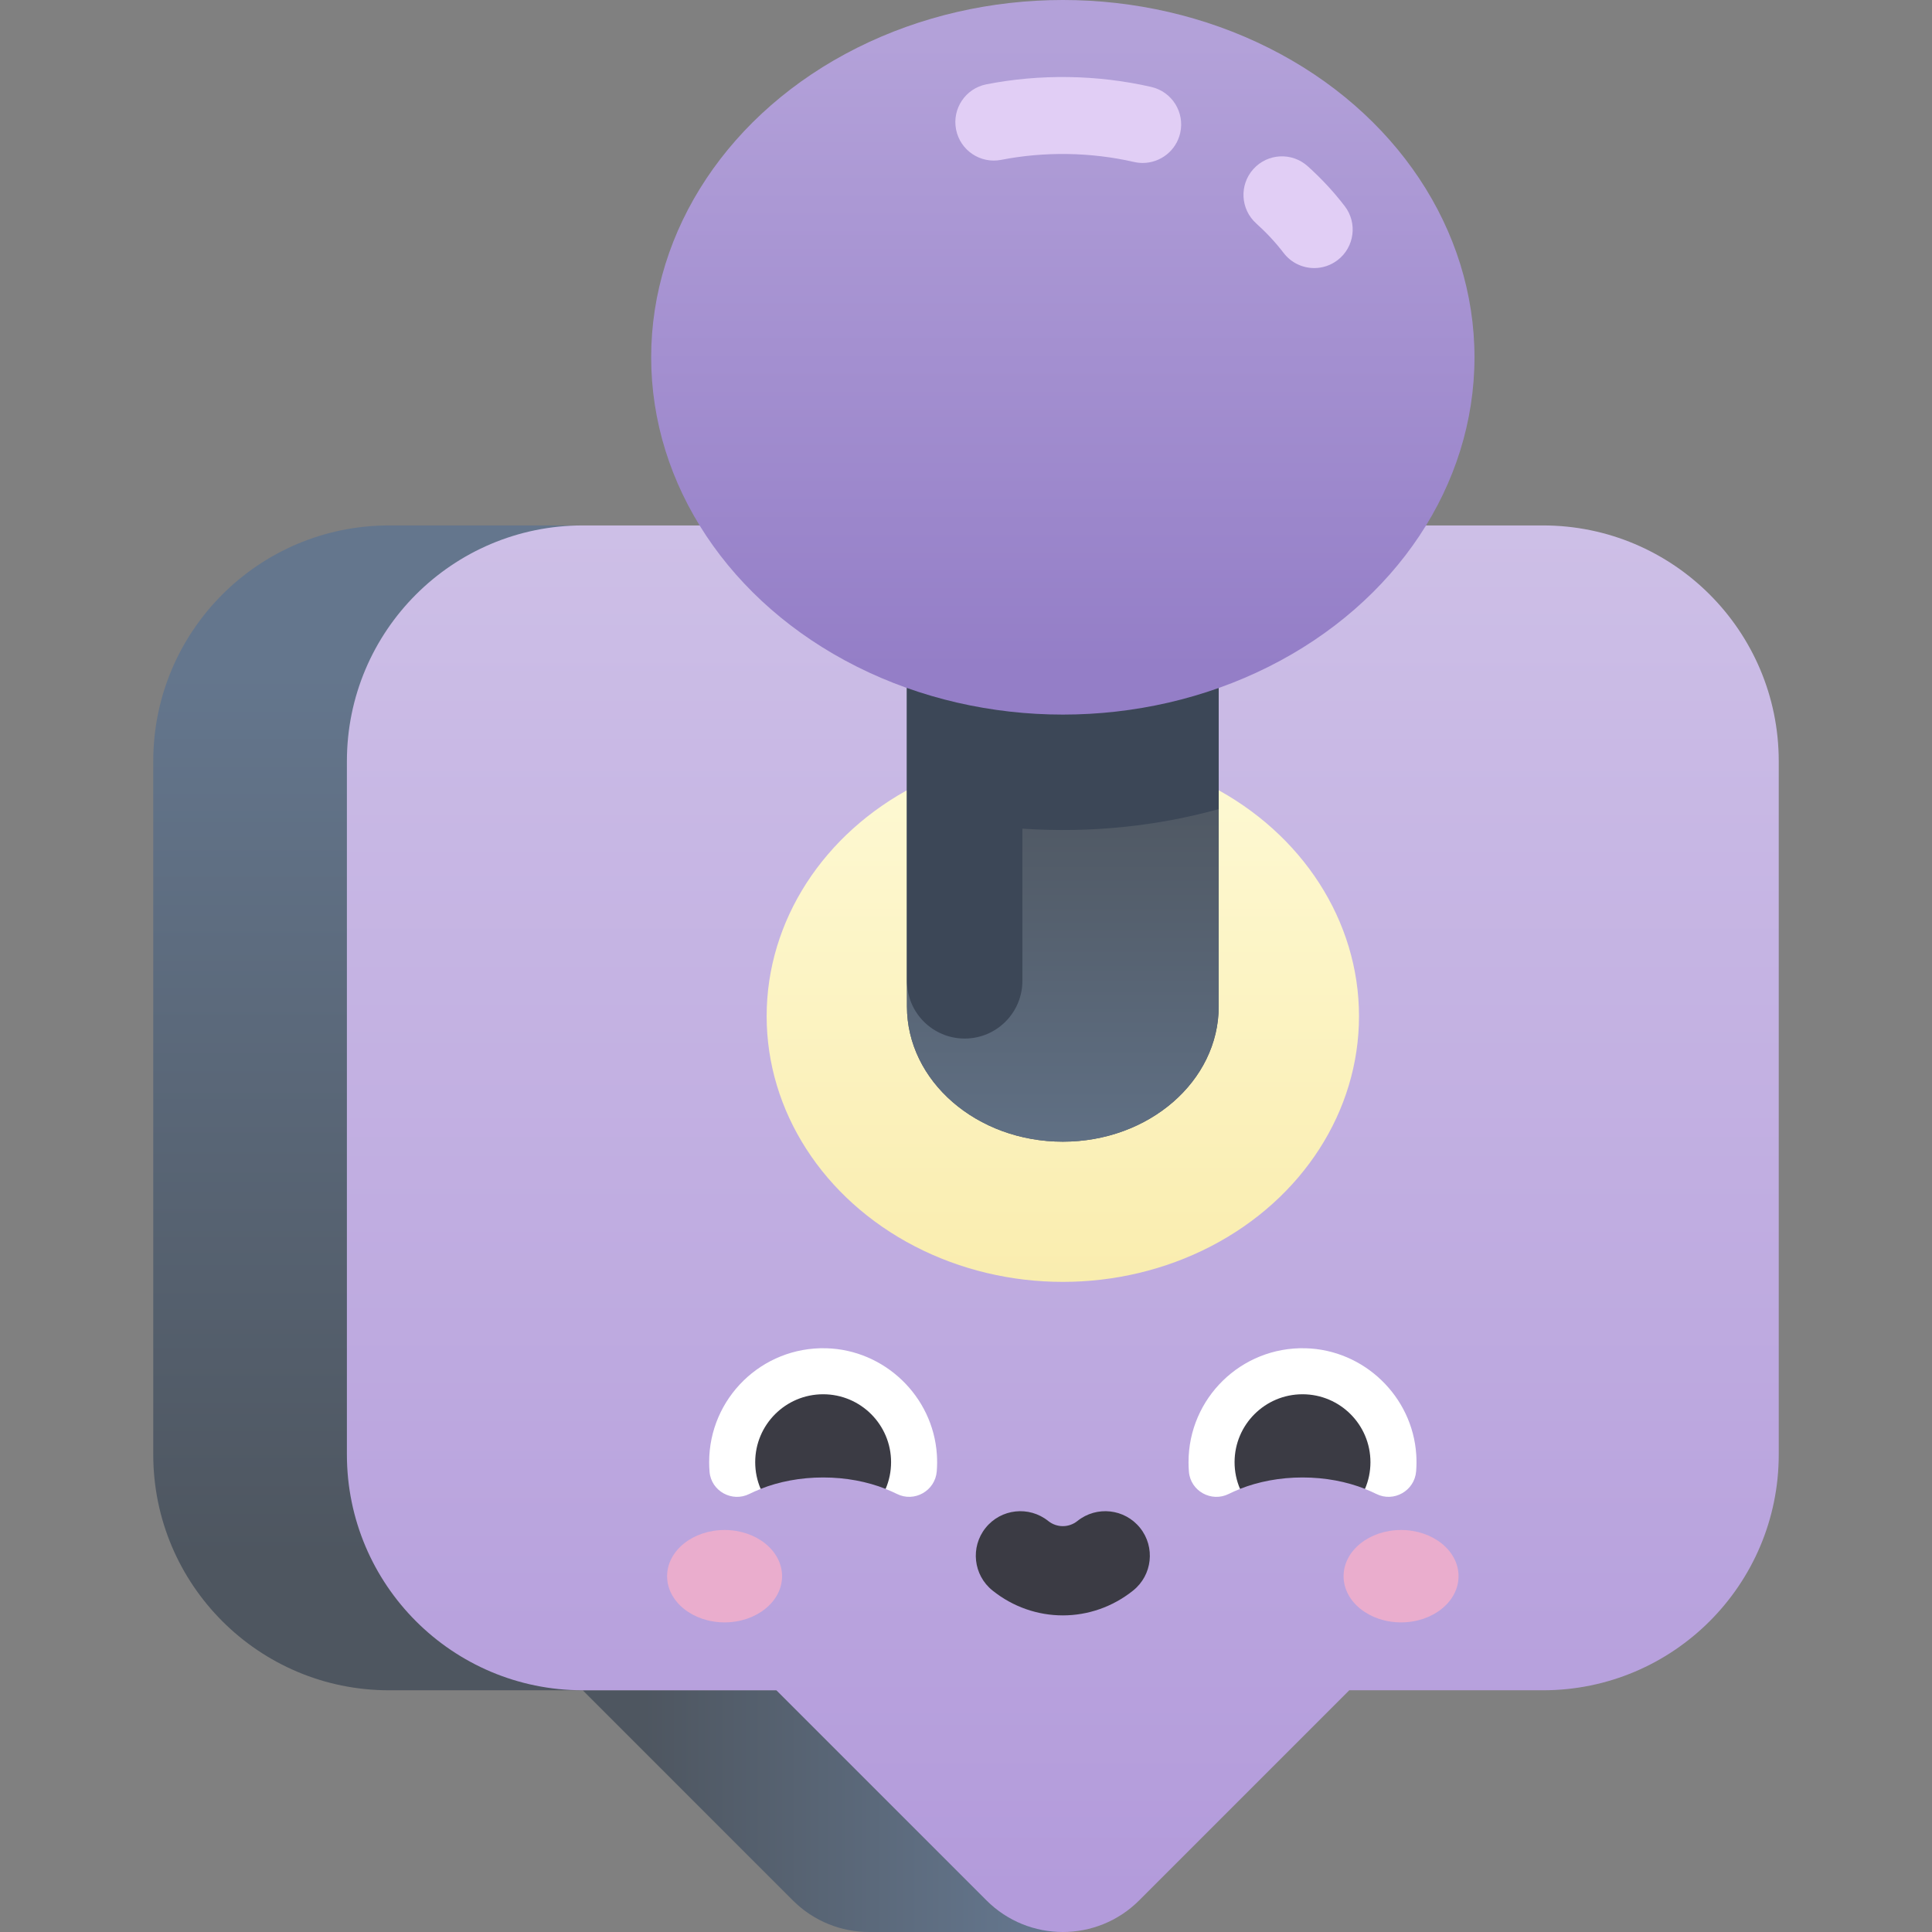 <svg id="Capa_1" enable-background="new 0 0 502 502" height="512" viewBox="0 0 502 502" width="512" xmlns="http://www.w3.org/2000/svg" xmlns:xlink="http://www.w3.org/1999/xlink"><rect x="0" y="0" width="502" height="502" fill="#808080" stroke="none"/><linearGradient id="lg1"><stop offset="0" stop-color="#4e5660"/><stop offset="1" stop-color="#64768d"/></linearGradient><linearGradient id="SVGID_1_" gradientUnits="userSpaceOnUse" x1="95.615" x2="95.615" xlink:href="#lg1" y1="404.168" y2="174.047"/><linearGradient id="SVGID_2_" gradientUnits="userSpaceOnUse" x1="167.285" x2="267.311" xlink:href="#lg1" y1="470.597" y2="470.597"/><linearGradient id="SVGID_3_" gradientUnits="userSpaceOnUse" x1="276.159" x2="276.159" y1="492.501" y2="98.428"><stop offset="0" stop-color="#b39bdb"/><stop offset="1" stop-color="#d0c3e8"/></linearGradient><linearGradient id="SVGID_4_" gradientUnits="userSpaceOnUse" x1="276.159" x2="276.159" y1="343.083" y2="163.02"><stop offset="0" stop-color="#f9ecac"/><stop offset="1" stop-color="#fffcdd"/></linearGradient><linearGradient id="SVGID_5_" gradientUnits="userSpaceOnUse" x1="276.159" x2="276.159" xlink:href="#lg1" y1="308.021" y2="103.375"/><linearGradient id="SVGID_6_" gradientUnits="userSpaceOnUse" x1="276.159" x2="276.159" xlink:href="#lg1" y1="201.244" y2="319.321"/><linearGradient id="SVGID_7_" gradientUnits="userSpaceOnUse" x1="276.159" x2="276.159" y1="173.671" y2="11.414"><stop offset="0" stop-color="#947ec7"/><stop offset="1" stop-color="#b3a1d9"/></linearGradient><g><path d="m151.412 136.525h-50.317c-33.841 0-61.275 27.434-61.275 61.275v180.118c0 33.842 27.434 61.275 61.275 61.275h50.317z" fill="url(#SVGID_1_)"/><path d="m151.412 439.194 54.587 54.588c5.482 5.482 12.668 8.221 19.853 8.218h50.307v-62.806z" fill="url(#SVGID_2_)"/><path d="m400.906 136.525h-249.494c-33.841 0-61.275 27.434-61.275 61.275v180.118c0 33.841 27.434 61.275 61.275 61.275h50.317l54.587 54.588c10.959 10.958 28.726 10.958 39.685 0l54.587-54.588h50.317c33.841 0 61.275-27.434 61.275-61.275v-180.117c.001-33.842-27.433-61.276-61.274-61.276z" fill="url(#SVGID_3_)"/><ellipse cx="276.159" cy="264.038" fill="url(#SVGID_4_)" rx="76.958" ry="69.039"/><path d="m316.663 261.492c0 19.416-18.134 35.155-40.504 35.155s-40.504-15.74-40.504-35.155v-121.772h81.009v121.772z" fill="url(#SVGID_5_)"/><path d="m316.663 261.492c0 19.416-18.134 35.155-40.504 35.155s-40.504-15.74-40.504-35.155v-121.772h81.009v121.772z" fill="url(#SVGID_6_)"/><path d="m235.654 139.72v115.131c0 8.284 6.716 15 15 15 8.284 0 15-6.716 15-15v-39.536c17.864 1.208 35.103-.692 51.008-5.081v-70.514z" fill="#3c4757"/><ellipse cx="276.159" cy="92.837" fill="url(#SVGID_7_)" rx="106.962" ry="92.837"/><g fill="#e1cef5"><path d="m341.481 69.652c-3.006 0-5.978-1.351-7.946-3.921-2.072-2.707-4.468-5.287-7.12-7.669-4.108-3.69-4.447-10.013-.757-14.122s10.014-4.447 14.122-.757c3.57 3.207 6.812 6.702 9.634 10.388 3.357 4.386 2.525 10.662-1.859 14.02-1.815 1.388-3.952 2.061-6.074 2.061z"/><path d="m296.915 42.341c-.739 0-1.489-.082-2.241-.254-11.293-2.587-23.318-2.744-34.523-.552-5.423 1.063-10.674-2.473-11.734-7.893-1.062-5.421 2.473-10.674 7.893-11.734 13.94-2.729 28.821-2.524 42.83.683 5.384 1.233 8.748 6.597 7.516 11.981-1.063 4.631-5.182 7.769-9.741 7.769z"/></g><g><ellipse cx="188.273" cy="409.548" fill="#eaadcd" rx="14.936" ry="12.003"/><ellipse cx="364.044" cy="409.548" fill="#eaadcd" rx="14.936" ry="12.003"/><path d="m243.433 377.952c-.991-15.146-13.602-27.24-28.775-27.629-16.713-.428-30.396 12.992-30.396 29.608 0 .843.035 1.678.105 2.503.422 5.01 5.857 7.995 10.349 5.738.937-.47 1.926-.894 2.937-1.294l-.011-.014c4.777-5.47 10.312-7.46 16.237-7.46 5.926 0 11.46 1.99 16.237 7.46l-.013.013c1.011.4 1.999.823 2.934 1.293 4.544 2.281 9.962-.802 10.365-5.87.115-1.423.127-2.875.031-4.348z" fill="#fff"/><path d="m276.159 419.734c-6.447 0-12.894-2.155-18.273-6.465-4.989-3.997-5.794-11.282-1.797-16.271 3.997-4.99 11.282-5.793 16.271-1.797 2.237 1.792 5.361 1.792 7.598 0 4.988-3.997 12.273-3.193 16.271 1.797 3.997 4.989 3.193 12.274-1.797 16.271-5.38 4.311-11.826 6.465-18.273 6.465z" fill="#3b3b44"/><path d="m213.88 383.896c5.926 0 11.473 1.082 16.237 2.967.911-2.129 1.415-4.47 1.415-6.933 0-9.749-7.903-17.652-17.652-17.652s-17.652 7.903-17.652 17.652c0 2.463.504 4.803 1.415 6.933 4.763-1.885 10.311-2.967 16.237-2.967z" fill="#3b3b44"/><path d="m367.99 377.952c-.991-15.146-13.602-27.24-28.775-27.629-16.713-.428-30.396 12.992-30.396 29.608 0 .843.035 1.678.105 2.503.422 5.01 5.857 7.995 10.349 5.738.937-.47 1.926-.894 2.937-1.294l-.011-.014c4.777-5.47 10.311-7.46 16.237-7.46s11.461 1.99 16.237 7.46l-.013.013c1.011.4 1.999.823 2.935 1.293 4.544 2.281 9.962-.802 10.365-5.87.114-1.423.127-2.875.03-4.348z" fill="#fff"/><path d="m338.437 383.896c5.926 0 11.473 1.082 16.237 2.967.911-2.129 1.415-4.47 1.415-6.933 0-9.749-7.903-17.652-17.652-17.652s-17.652 7.903-17.652 17.652c0 2.463.504 4.803 1.415 6.933 4.764-1.885 10.312-2.967 16.237-2.967z" fill="#3b3b44"/></g></g></svg>